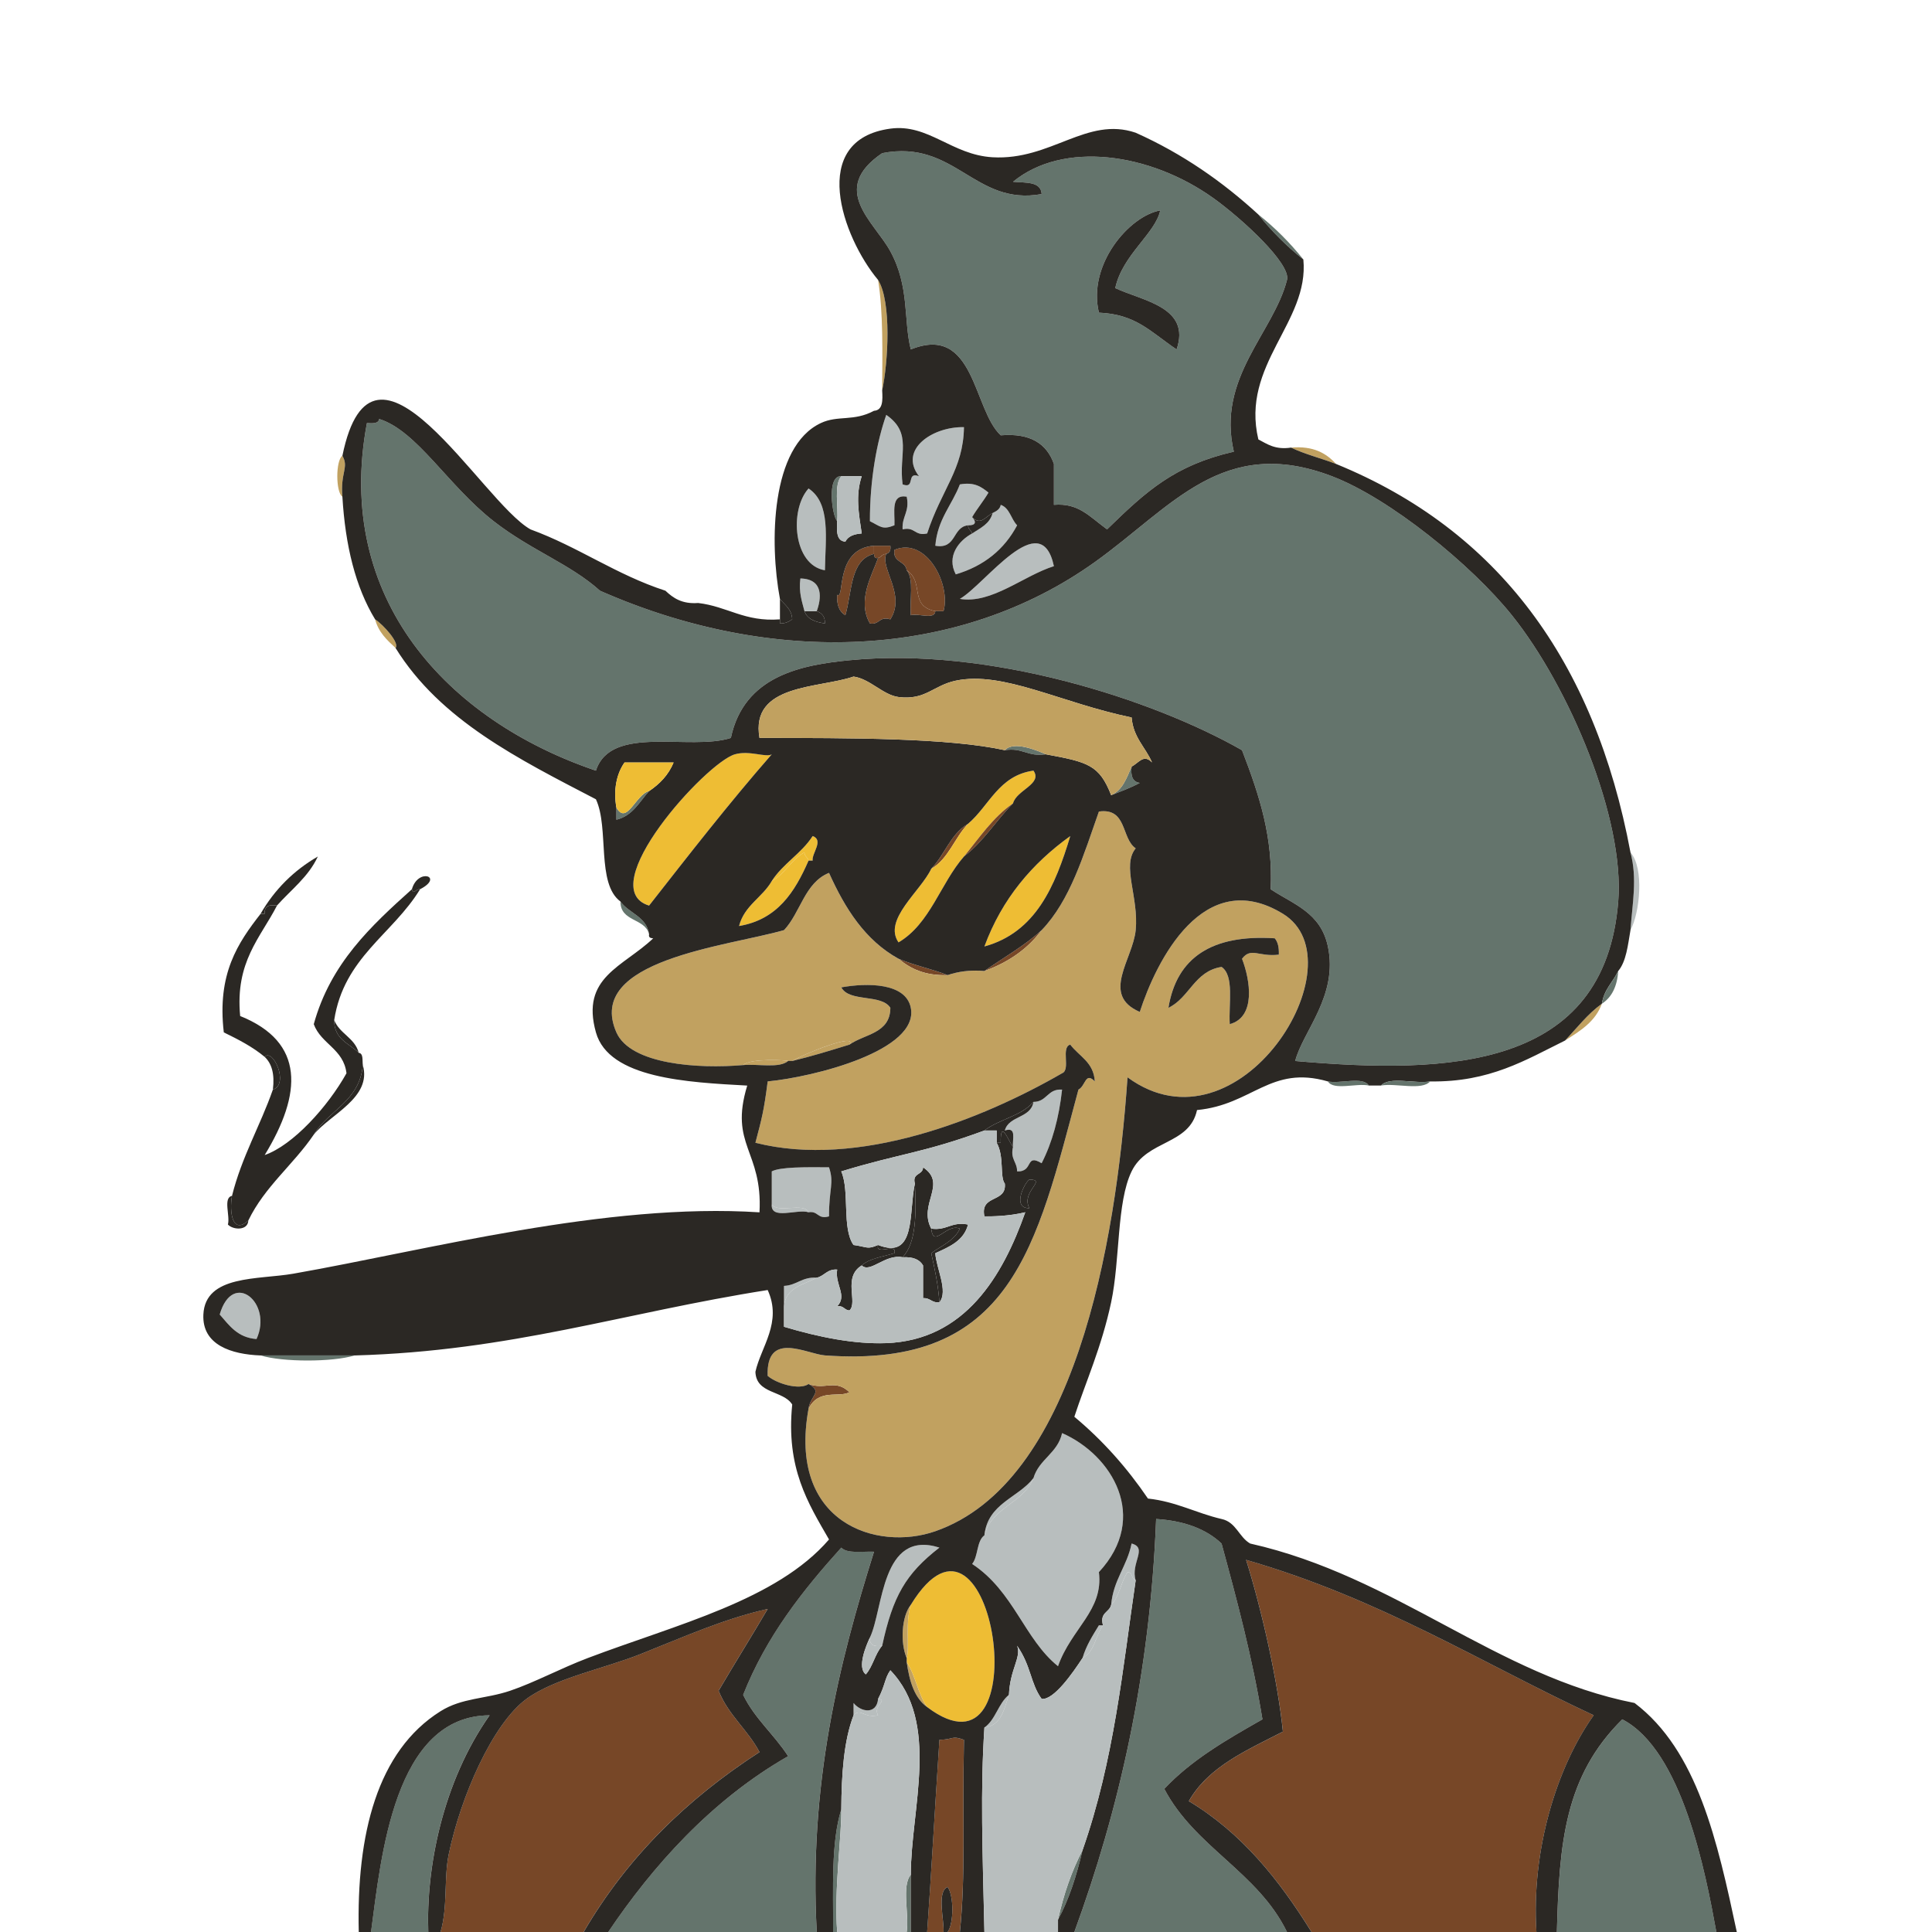 <?xml version="1.0" encoding="utf-8"?>
<!-- Generator: Adobe Illustrator 15.1.0, SVG Export Plug-In . SVG Version: 6.00 Build 0)  -->
<!DOCTYPE svg PUBLIC "-//W3C//DTD SVG 1.1//EN" "http://www.w3.org/Graphics/SVG/1.1/DTD/svg11.dtd">
<svg version="1.1" id="Ebene_1" xmlns="http://www.w3.org/2000/svg" xmlns:xlink="http://www.w3.org/1999/xlink" x="0px" y="0px"
	 width="113.39px" height="113.39px" viewBox="0 0 113.39 113.39" enable-background="new 0 0 113.39 113.39" xml:space="preserve">
<path fill-rule="evenodd" clip-rule="evenodd" fill="#64746C" d="M61.135,11.389c-0.042-0.758-0.949-0.65-1.68-0.72
	c2.938-2.415,8.023-1.713,11.76,0.96c1.654,1.184,4.562,3.849,4.32,4.8c-0.79,3.103-4.143,5.749-3.12,10.08
	c-3.479,0.795-5.15,2.327-7.44,4.56c-1.071-0.781-1.679-1.557-3.12-1.44c0-0.8,0-1.6,0-2.4c-0.419-1.181-1.373-1.827-3.12-1.68
	c-1.629-1.499-1.508-6.566-5.28-5.04c-0.437-1.743-0.063-3.673-1.2-5.76c-0.948-1.741-3.613-3.628-0.48-5.76
	C56.069,8.154,57.182,12.108,61.135,11.389z M64.495,18.35c2.161,0.095,2.968,1.074,4.56,2.16c0.857-2.482-1.98-2.847-3.6-3.6
	c0.418-1.954,2.36-3.214,2.64-4.56C66.279,12.674,63.819,15.524,64.495,18.35z"/>
<path fill-rule="evenodd" clip-rule="evenodd" fill="#64746C" d="M76.015,62.27c0.448-1.739,2.534-3.825,1.92-6.72
	c-0.425-2.003-2.034-2.475-3.359-3.36c0.142-3.007-0.62-5.41-1.681-8.16c-5.23-2.986-14.837-6.087-23.04-5.28
	c-2.8,0.276-6.188,0.901-6.96,4.56c-2.41,0.776-7.042-0.812-7.92,1.92c-8.703-2.95-15.383-10.094-13.44-20.4
	c0.34,0.021,0.68,0.04,0.72-0.24c2.23,0.7,4.025,3.901,6.72,6c2.209,1.72,4.48,2.5,6.24,4.08c10.148,4.472,21.031,4.043,29.04-1.68
	c4.52-3.229,7.504-7.486,13.92-5.04c3.382,1.29,8.18,5.19,10.56,8.16c3.382,4.22,6.629,11.952,6.24,16.8
	C94.185,62.774,84.989,63.059,76.015,62.27z"/>
<path fill-rule="evenodd" clip-rule="evenodd" fill="#774727" d="M51.295,32.029c0.32,0,0.64,0,0.96,0
	c0.039,0.279-0.053,0.427-0.24,0.48c-0.241,0-0.286,0.194-0.48,0.24c-0.204,0.044-0.227-0.094-0.24-0.24
	C51.295,32.35,51.295,32.189,51.295,32.029z"/>
<path fill-rule="evenodd" clip-rule="evenodd" fill="#64746C" d="M77.935,63.47c0.729,0.15,2.067-0.308,2.4,0.24
	C79.605,63.559,78.268,64.017,77.935,63.47z"/>
<path fill-rule="evenodd" clip-rule="evenodd" fill="#2B2824" d="M60.415,69.229c1.073,0.008-0.526,0.706,0,1.68
	C59.365,70.926,60.137,69.4,60.415,69.229z"/>
<path fill-rule="evenodd" clip-rule="evenodd" fill="#B8BEBE" d="M45.295,70.67c0.303,0.576,1.892-0.133,2.16,0.479
	C46.791,70.934,45.202,71.643,45.295,70.67z"/>
<path fill-rule="evenodd" clip-rule="evenodd" fill="#64746C" d="M63.055,113.39c2.608-7.132,4.44-15.051,4.8-24.24
	c1.655,0.105,2.936,0.585,3.84,1.44c0.908,3.332,1.805,6.675,2.4,10.319c-2.092,1.188-4.176,2.385-5.76,4.08
	c1.787,3.413,5.502,4.898,7.2,8.4C71.375,113.39,67.215,113.39,63.055,113.39z"/>
<path fill-rule="evenodd" clip-rule="evenodd" fill="#64746C" d="M35.695,113.39c2.6-3.855,6.037-7.732,10.56-10.32
	c-0.813-1.267-1.961-2.199-2.64-3.6c1.361-3.438,3.485-6.115,5.76-8.641c0.349,0.371,1.229,0.212,1.92,0.24
	c-2.062,6.563-3.832,13.66-3.36,22.32C43.854,113.39,39.775,113.39,35.695,113.39z"/>
<path fill-rule="evenodd" clip-rule="evenodd" fill="#774727" d="M90.175,113.39c-4.4,0-8.8,0-13.2,0
	c-1.898-3.062-4.101-5.819-7.2-7.68c1.16-2.041,3.412-2.988,5.521-4.08c-0.292-2.902-1.213-7.055-2.16-10.08
	c7.923,2.294,13.761,6.027,20.4,9.12C91.352,103.739,89.869,108.612,90.175,113.39z"/>
<path fill-rule="evenodd" clip-rule="evenodd" fill="#774727" d="M34.255,113.39c-2.8,0-5.6,0-8.4,0
	c0.432-1.485,0.189-3.155,0.48-4.561c0.699-3.375,2.571-7.66,4.56-9.119c1.653-1.213,4.512-1.764,6.72-2.641
	c2.425-0.963,4.857-2.062,7.44-2.64c-0.947,1.613-1.933,3.187-2.88,4.8c0.572,1.429,1.711,2.289,2.4,3.6
	C40.345,105.561,36.813,108.988,34.255,113.39z"/>
<path fill-rule="evenodd" clip-rule="evenodd" fill="#64746C" d="M21.774,113.39c0.594-4.406,1.342-12.69,6.96-12.72
	c-2.776,3.946-3.732,8.97-3.6,12.72C24.015,113.39,22.895,113.39,21.774,113.39z"/>
<path fill-rule="evenodd" clip-rule="evenodd" fill="#64746C" d="M91.375,113.39c0.137-5.232,0.463-9.146,3.84-12.48
	c3.526,1.832,4.89,9.022,5.52,12.48C97.615,113.39,94.495,113.39,91.375,113.39z"/>
<path fill-rule="evenodd" clip-rule="evenodd" fill="#774727" d="M56.334,113.39c-0.24,0-0.48,0-0.72,0
	c0.372-0.491,0.372-2.148,0-2.64c-0.656,0.265-0.187,1.977-0.24,2.64c-0.32,0-0.64,0-0.96,0c0.25-3.544,0.428-6.845,0.72-11.28
	c0.896-0.021,0.684-0.269,1.44,0C56.475,106.821,56.681,110.047,56.334,113.39z"/>
<path fill-rule="evenodd" clip-rule="evenodd" fill="#64746C" d="M53.455,110.029c0,1.12,0,2.24,0,3.36c-0.08,0-0.16,0-0.24,0
	C53.37,112.345,52.902,110.677,53.455,110.029z"/>
<path fill-rule="evenodd" clip-rule="evenodd" fill="#2B2824" d="M55.615,113.39c-0.08,0-0.16,0-0.24,0
	c0.054-0.663-0.416-2.375,0.24-2.64C55.986,111.241,55.986,112.898,55.615,113.39z"/>
<path fill-rule="evenodd" clip-rule="evenodd" fill="#C1A160" d="M91.854,61.069c0.7-0.739,1.322-1.558,2.16-2.16
	C93.633,59.968,92.734,60.509,91.854,61.069z"/>
<path fill-rule="evenodd" clip-rule="evenodd" fill="#C1A160" d="M75.774,26.27c1.313-0.114,2.066,0.334,2.641,0.96
	C77.55,26.894,76.582,26.662,75.774,26.27z"/>
<path fill-rule="evenodd" clip-rule="evenodd" fill="#64746C" d="M73.854,12.589c0.98,0.78,1.86,1.66,2.641,2.64
	C75.515,14.45,74.635,13.57,73.854,12.589z"/>
<path fill-rule="evenodd" clip-rule="evenodd" fill="#C1A160" d="M23.215,38.029c-0.5-0.46-1-0.92-1.2-1.68
	C22.508,36.668,23.475,37.753,23.215,38.029z"/>
<path fill-rule="evenodd" clip-rule="evenodd" fill="#64746C" d="M63.535,108.59c-0.349,1.491-0.793,2.888-1.44,4.08
	C62.429,111.163,62.902,109.798,63.535,108.59z"/>
<path fill-rule="evenodd" clip-rule="evenodd" fill="#B8BEBE" d="M65.215,94.189c0.127-1.473,0.936-2.264,1.2-3.6
	c0.972,0.259-0.073,1.143,0.239,2.16c-0.26-0.06-0.162-0.478-0.479-0.48C65.786,92.841,65.7,93.716,65.215,94.189z"/>
<path fill-rule="evenodd" clip-rule="evenodd" fill="#B8BEBE" d="M63.535,97.31c0.217-0.742,0.598-1.322,0.96-1.92
	c0.079,0,0.159,0,0.239,0C64.296,95.991,64.235,96.97,63.535,97.31z"/>
<path fill-rule="evenodd" clip-rule="evenodd" fill="#B8BEBE" d="M57.775,101.39c0.66-0.46,0.815-1.426,1.44-1.92
	C58.93,100.305,58.775,101.271,57.775,101.39z"/>
<path fill-rule="evenodd" clip-rule="evenodd" fill="#B8BEBE" d="M50.095,100.67c0-0.24,0-0.48,0-0.721
	c0.425,0.532,1.347,0.7,1.44-0.239c0.619,0.058-0.33,0.412,0,0.96C50.705,100.864,50.521,100.222,50.095,100.67z"/>
<path fill-rule="evenodd" clip-rule="evenodd" fill="#64746C" d="M49.375,106.189c0.031,1.554-0.435,4.684-0.24,7.2
	c-0.08,0-0.16,0-0.24,0C48.906,110.841,48.766,108.141,49.375,106.189z"/>
<path fill-rule="evenodd" clip-rule="evenodd" fill="#64746C" d="M38.095,54.83c-0.239-0.961-1.688-0.712-1.68-1.92
	C36.913,53.611,37.943,53.781,38.095,54.83z"/>
<path fill-rule="evenodd" clip-rule="evenodd" fill="#2B2824" d="M45.775,36.35c0-0.4,0-0.8,0-1.2c0.28,0.36,0.693,0.587,0.72,1.2
	c-0.193,0.127-0.39,0.25-0.72,0.24C45.775,36.509,45.775,36.429,45.775,36.35z"/>
<path fill-rule="evenodd" clip-rule="evenodd" fill="#B8BEBE" d="M56.575,25.069c-0.032,2.474-1.319,3.651-2.16,6.24
	c-0.734,0.174-0.706-0.414-1.44-0.24c-0.053-0.773,0.425-1.016,0.24-1.92c-0.957-0.157-0.688,0.913-0.72,1.68
	c-0.716,0.287-0.816,0.066-1.44-0.24c-0.004-2.467,0.415-4.69,0.96-6.24c1.564,1.091,0.717,2.296,0.96,4.08
	c0.777,0.297,0.184-0.776,0.96-0.48C52.732,26.392,54.715,25.033,56.575,25.069z"/>
<path fill-rule="evenodd" clip-rule="evenodd" fill="#B8BEBE" d="M56.815,30.83c-0.938,0.103-0.659,1.421-1.92,1.2
	c0.125-1.554,0.977-2.383,1.44-3.6c0.876-0.156,1.278,0.162,1.68,0.48c-0.296,0.504-0.664,0.936-0.96,1.44
	C57.323,30.645,57.264,30.842,56.815,30.83z"/>
<path fill-rule="evenodd" clip-rule="evenodd" fill="#B8BEBE" d="M58.255,30.109c0.214-0.106,0.429-0.211,0.479-0.48
	c0.531,0.189,0.601,0.839,0.96,1.2c-0.748,1.411-1.936,2.384-3.6,2.88c-0.56-1.063,0.179-1.982,0.96-2.4
	C57.534,30.988,58.095,30.75,58.255,30.109z"/>
<path fill-rule="evenodd" clip-rule="evenodd" fill="#2B2824" d="M57.055,30.35c0.5,0.521,0.776-0.029,1.2-0.24
	c-0.16,0.641-0.721,0.879-1.2,1.2c-0.045-0.194-0.241-0.239-0.24-0.48C57.264,30.842,57.323,30.645,57.055,30.35z"/>
<path fill-rule="evenodd" clip-rule="evenodd" fill="#B8BEBE" d="M47.455,28.669c1.314,0.874,0.99,2.922,0.96,4.8
	C46.556,33.167,46.316,29.927,47.455,28.669z"/>
<path fill-rule="evenodd" clip-rule="evenodd" fill="#B8BEBE" d="M61.854,33.229c-1.787,0.559-3.653,2.23-5.52,1.92
	C57.816,34.305,61.094,29.636,61.854,33.229z"/>
<path fill-rule="evenodd" clip-rule="evenodd" fill="#774727" d="M51.295,32.029c0,0.16,0,0.32,0,0.48
	c-1.412,0.348-1.28,2.24-1.68,3.6c-0.356-0.204-0.516-0.604-0.48-1.2C49.601,35.242,48.951,32.205,51.295,32.029z"/>
<path fill-rule="evenodd" clip-rule="evenodd" fill="#774727" d="M52.015,32.509c-0.371,0.846,1.171,2.394,0.24,3.84
	c-0.679-0.199-0.622,0.338-1.2,0.24c-0.773-1.344,0.131-2.843,0.48-3.84C51.729,32.704,51.774,32.509,52.015,32.509z"/>
<path fill-rule="evenodd" clip-rule="evenodd" fill="#774727" d="M53.215,33.469c1.068,0.698,0.103,2.086,1.68,2.4
	c-0.03,0.53-1.018,0.102-1.44,0.24C53.376,35.228,53.66,33.985,53.215,33.469z"/>
<path fill-rule="evenodd" clip-rule="evenodd" fill="#774727" d="M53.215,33.469c-0.074-0.566-0.833-0.446-0.72-1.2
	c1.89-0.781,3.324,2.047,2.88,3.6c-0.16,0-0.32,0-0.48,0C53.317,35.555,54.283,34.167,53.215,33.469z"/>
<path fill-rule="evenodd" clip-rule="evenodd" fill="#2B2824" d="M47.215,35.87c0.24,0,0.48,0,0.72,0
	c0.295,0.104,0.493,0.307,0.48,0.72C47.855,36.509,47.381,36.343,47.215,35.87z"/>
<path fill-rule="evenodd" clip-rule="evenodd" fill="#B8BEBE" d="M47.215,35.87c-0.146-0.575-0.345-1.095-0.24-1.92
	c1.398,0.033,1.219,1.215,0.96,1.92C47.695,35.87,47.455,35.87,47.215,35.87z"/>
<path fill-rule="evenodd" clip-rule="evenodd" fill="#64746C" d="M65.215,46.669c0.669-0.292,0.909-1.011,1.2-1.68
	c-0.067,0.547,0.058,0.902,0.479,0.96C66.377,46.231,65.793,46.447,65.215,46.669z"/>
<path fill-rule="evenodd" clip-rule="evenodd" fill="#64746C" d="M58.975,44.029c0.504-0.565,1.896,0.01,2.4,0.24
	C60.326,44.438,60.022,43.861,58.975,44.029z"/>
<path fill-rule="evenodd" clip-rule="evenodd" fill="#EEBD34" d="M38.095,53.149c-3.346-1.022,3.344-8.399,5.04-8.88
	c0.861-0.245,1.841,0.212,2.16,0C42.794,47.129,40.45,50.145,38.095,53.149z"/>
<path fill-rule="evenodd" clip-rule="evenodd" fill="#64746C" d="M36.175,47.39c0.602,1.082,1.134-0.768,1.92-0.96
	c-0.569,0.631-0.953,1.447-1.92,1.68C36.175,47.87,36.175,47.629,36.175,47.39z"/>
<path fill-rule="evenodd" clip-rule="evenodd" fill="#774727" d="M54.655,50.989c0.788-0.812,1.143-2.057,2.16-2.64
	C56.027,49.162,55.671,50.406,54.655,50.989z"/>
<path fill-rule="evenodd" clip-rule="evenodd" fill="#EEBD34" d="M56.575,50.27c-1.38,1.58-1.978,3.942-3.84,5.04
	c-0.924-1.334,1.301-3,1.92-4.32c1.017-0.583,1.373-1.827,2.16-2.64c1.253-1.066,1.803-2.836,3.839-3.12
	c0.552,0.786-0.994,1.134-1.199,1.92C58.27,47.964,57.477,49.172,56.575,50.27z"/>
<path fill-rule="evenodd" clip-rule="evenodd" fill="#774727" d="M56.575,50.27c0.902-1.098,1.695-2.305,2.88-3.12
	C58.463,48.157,57.708,49.403,56.575,50.27z"/>
<path fill-rule="evenodd" clip-rule="evenodd" fill="#774727" d="M57.775,56.989c1.124-0.796,2.36-1.479,3.36-2.4
	C60.318,55.693,59.186,56.48,57.775,56.989z"/>
<path fill-rule="evenodd" clip-rule="evenodd" fill="#774727" d="M55.615,57.229c-1.325,0.044-2.186-0.374-2.88-0.96
	C53.634,56.65,54.695,56.869,55.615,57.229z"/>
<path fill-rule="evenodd" clip-rule="evenodd" fill="#C1A160" d="M46.495,62.27c0.702-0.431,3.842-1.679,3.36-0.96
	C48.754,61.649,47.654,61.989,46.495,62.27z"/>
<path fill-rule="evenodd" clip-rule="evenodd" fill="#774727" d="M47.455,81.229c1.008,0.365,1.555-0.317,2.4,0.48
	c-0.637,0.348-1.773-0.241-2.4,0.96C47.553,81.918,48.321,81.688,47.455,81.229z"/>
<path fill-rule="evenodd" clip-rule="evenodd" fill="#C1A160" d="M61.135,54.589c1.686-1.754,2.461-4.419,3.36-6.96
	c1.669-0.229,1.301,1.579,2.159,2.16c-0.838,1.015,0.19,2.852,0,4.8c-0.168,1.72-2.069,3.808,0.24,4.8
	c0.965-2.979,3.74-8.608,8.4-5.76c4.617,2.822-2.571,14.401-9.12,9.6c-0.686,9.946-3.141,23.802-11.28,26.64
	c-3.427,1.195-8.672-0.463-7.44-7.199c0.627-1.201,1.763-0.612,2.4-0.96c-0.845-0.798-1.392-0.115-2.4-0.48
	c-0.562,0.387-1.908-0.046-2.4-0.479c-0.095-2.681,2.296-1.278,3.36-1.2c10.997,0.802,12.411-6.414,14.88-15.601
	c0.423-0.212,0.396-1.064,0.96-0.479c-0.063-1.137-0.927-1.474-1.44-2.16c-0.569,0.15,0.037,1.478-0.479,1.68
	c-4.683,2.705-11.969,5.61-18,4.08c0.375-1.421,0.497-1.849,0.72-3.6c2.708-0.256,8.895-1.81,8.4-4.32
	c-0.292-1.48-2.577-1.471-4.08-1.2c0.472,0.888,2.352,0.369,2.88,1.2c-0.008,1.512-1.509,1.531-2.4,2.16
	c0.482-0.719-2.658,0.529-3.36,0.96c-0.08,0-0.16,0-0.24,0c-0.068-0.052-2.239-0.171-2.64,0.24c-2.63,0.23-6.611-0.03-7.44-1.92
	c-1.867-4.256,6.505-5.041,9.84-6c0.97-1.03,1.212-2.788,2.64-3.36c0.943,2.097,2.121,3.958,4.08,5.04
	c0.694,0.586,1.555,1.004,2.88,0.96c0.598-0.202,1.286-0.314,2.16-0.24C59.186,56.48,60.318,55.693,61.135,54.589z M74.814,55.069
	c-3.678-0.237-5.759,1.121-6.239,4.08c1.243-0.596,1.525-2.154,3.119-2.4c0.758,0.523,0.406,2.154,0.48,3.36
	c1.545-0.42,1.206-2.578,0.72-3.84c0.532-0.698,0.976-0.095,2.16-0.24C75.072,55.611,75.001,55.283,74.814,55.069z"/>
<path fill-rule="evenodd" clip-rule="evenodd" fill="#C1A160" d="M43.615,62.51c0.401-0.411,2.572-0.292,2.64-0.24
	C45.739,62.714,44.497,62.432,43.615,62.51z"/>
<path fill-rule="evenodd" clip-rule="evenodd" fill="#EEBD34" d="M62.814,49.069c-0.891,2.949-2.028,5.651-5.04,6.48
	C58.81,52.744,60.581,50.675,62.814,49.069z"/>
<path fill-rule="evenodd" clip-rule="evenodd" fill="#EEBD34" d="M45.295,51.709c0.657-1.023,1.743-1.617,2.4-2.64
	c0.676,0.243-0.066,1.02,0,1.44c-0.08,0-0.16,0-0.24,0c-0.045-0.194-0.241-0.239-0.24-0.48
	C46.428,50.443,46.081,51.296,45.295,51.709z"/>
<path fill-rule="evenodd" clip-rule="evenodd" fill="#EEBD34" d="M47.455,50.509c-0.805,1.835-1.822,3.458-4.08,3.84
	c0.313-1.208,1.367-1.673,1.92-2.64c0.786-0.414,1.133-1.266,1.92-1.68C47.214,50.27,47.409,50.315,47.455,50.509z"/>
<path fill-rule="evenodd" clip-rule="evenodd" fill="#2B2824" d="M15.294,53.629c0.821-1.419,1.941-2.539,3.36-3.36
	c-0.556,1.204-1.573,1.947-2.4,2.88c-0.481-0.082-0.75,0.049-0.72,0.48C15.455,53.629,15.375,53.629,15.294,53.629z"/>
<path fill-rule="evenodd" clip-rule="evenodd" fill="#2B2824" d="M13.615,70.189c-0.167,0.971,0.035,2.294,0.96,1.44
	c-0.024,0.61-0.895,0.566-1.2,0.239C13.518,71.372,13.078,70.293,13.615,70.189z"/>
<path fill-rule="evenodd" clip-rule="evenodd" fill="#2B2824" d="M18.415,66.59c0.875-1.445,2.693-1.947,2.88-4.08
	C21.841,64.419,19.383,65.396,18.415,66.59z"/>
<path fill-rule="evenodd" clip-rule="evenodd" fill="#2B2824" d="M24.175,52.189c0.106,0.349,0.21-0.024,0.48,0
	c-1.602,2.638-4.475,4.005-5.04,7.68c-0.014,1.134,0.876,1.364,1.44,1.92c0.281,0.039,0.202,0.438,0.24,0.721
	c-0.187,2.133-2.004,2.635-2.88,4.08c-1.196,1.764-2.875,3.045-3.84,5.04c-0.925,0.854-1.127-0.47-0.96-1.44
	c0.575-2.306,1.654-4.106,2.4-6.24c0.979-0.31-0.005-2.46-0.48-1.92c-0.697-0.583-1.54-1.02-2.4-1.439
	c-0.404-3.445,0.829-5.252,2.16-6.96c0.08,0,0.16,0,0.24,0c-0.031-0.431,0.238-0.562,0.72-0.48c-0.979,1.901-2.462,3.298-2.16,6.48
	c3.811,1.532,3.639,4.552,1.44,8.159c1.663-0.578,3.712-2.846,4.8-4.8c-0.169-1.431-1.489-1.71-1.92-2.88
	C19.401,56.536,21.773,54.348,24.175,52.189z"/>
<path fill-rule="evenodd" clip-rule="evenodd" fill="#2B2824" d="M24.175,52.189c0.361-1.274,1.902-0.732,0.48,0
	C24.385,52.165,24.281,52.539,24.175,52.189z"/>
<path fill-rule="evenodd" clip-rule="evenodd" fill="#2B2824" d="M19.615,59.869c0.314,0.806,1.204,1.036,1.44,1.92
	C20.491,61.233,19.601,61.003,19.615,59.869z"/>
<path fill-rule="evenodd" clip-rule="evenodd" fill="#B8BEBE" d="M60.654,64.67c0.801,0,0.819-0.781,1.681-0.721
	c-0.183,1.657-0.577,3.104-1.2,4.32c-0.989-0.593-0.451,0.521-1.44,0.479c0.006-0.564-0.413-0.706-0.239-1.439
	c-0.055-0.426,0.241-1.202-0.48-0.96C59.21,65.465,60.505,65.64,60.654,64.67z"/>
<path fill-rule="evenodd" clip-rule="evenodd" fill="#2B2824" d="M57.775,66.35c0.858-0.661,2.185-0.854,2.879-1.68
	c-0.149,0.97-1.444,0.795-1.68,1.68c0.722-0.242,0.426,0.534,0.48,0.96c-0.252-0.302-0.75-1.707-0.721-0.24c-0.08,0-0.16,0-0.239,0
	c0-0.24,0-0.479,0-0.72C58.255,66.35,58.015,66.35,57.775,66.35z"/>
<path fill-rule="evenodd" clip-rule="evenodd" fill="#2B2824" d="M51.535,73.069c2.265,0.897,1.784-1.936,2.16-3.6
	c0.08,1.76,0.092,3.452-0.72,4.319c-1.021-0.208-1.904,0.96-2.4,0.48c0.459-0.421,1.251-0.509,1.92-0.72
	C52.667,72.897,51.363,73.722,51.535,73.069z"/>
<path fill-rule="evenodd" clip-rule="evenodd" fill="#B8BEBE" d="M46.015,76.67c0-0.4,0-0.801,0-1.2
	c0.763-0.037,1.056-0.544,1.92-0.48C47.155,75.41,46.103,75.558,46.015,76.67z"/>
<path fill-rule="evenodd" clip-rule="evenodd" fill="#2B2824" d="M54.655,72.109c0.928,0.129,1.171-0.429,2.16-0.24
	c-0.246,0.955-1.095,1.306-1.92,1.681c0.042,0.849,0.781,2.244,0.24,2.88c-0.075-1.045-0.277-1.963-0.48-2.88
	c0.597-0.443,1.354-0.726,1.68-1.44C55.55,71.773,54.783,73.304,54.655,72.109z"/>
<path fill-rule="evenodd" clip-rule="evenodd" fill="#B8BEBE" d="M45.295,70.67c0-0.641,0-1.28,0-1.921
	c0.511-0.265,1.95-0.248,3.36-0.239c0.313,0.933-0.004,1.241,0,2.88c-0.678,0.198-0.622-0.339-1.2-0.24
	C47.187,70.537,45.598,71.246,45.295,70.67z"/>
<path fill-rule="evenodd" clip-rule="evenodd" fill="#B8BEBE" d="M15.055,78.59c-1.117-0.084-1.598-0.803-2.16-1.44
	C13.664,74.494,16.03,76.476,15.055,78.59z"/>
<path fill-rule="evenodd" clip-rule="evenodd" fill="#B8BEBE" d="M60.654,86.75c0.329-1.112,1.422-1.459,1.681-2.641
	c2.928,1.284,5.151,4.938,2.16,8.16c0.279,2.255-1.612,3.285-2.4,5.521c-1.976-1.586-2.595-4.394-5.04-6.001
	c0.362-0.438,0.255-1.345,0.72-1.68C58.194,88.449,60.067,88.242,60.654,86.75z"/>
<path fill-rule="evenodd" clip-rule="evenodd" fill="#B8BEBE" d="M57.775,90.109c0.199-1.88,1.971-2.188,2.879-3.359
	C60.067,88.242,58.194,88.449,57.775,90.109z"/>
<path fill-rule="evenodd" clip-rule="evenodd" fill="#B8BEBE" d="M51.055,96.109c0.796-1.659,0.653-6.365,4.08-5.28
	c-1.977,1.537-2.73,2.846-3.36,5.761C51.293,96.671,51.024,96.54,51.055,96.109z"/>
<path fill-rule="evenodd" clip-rule="evenodd" fill="#C1A160" d="M53.455,94.189c-0.331,1.022-0.059,2.553-0.24,3.12
	C52.822,96.414,52.919,94.853,53.455,94.189z"/>
<path fill-rule="evenodd" clip-rule="evenodd" fill="#C1A160" d="M53.215,97.55c0.515,0.765,0.665,1.896,1.2,2.64
	C53.667,99.657,53.374,98.671,53.215,97.55z"/>
<path fill-rule="evenodd" clip-rule="evenodd" fill="#EEBD34" d="M53.455,94.189c4.87-7.949,7.624,11.032,0.96,6
	c-0.535-0.744-0.685-1.875-1.2-2.64c0-0.08,0-0.16,0-0.24C53.396,96.742,53.124,95.212,53.455,94.189z"/>
<path fill-rule="evenodd" clip-rule="evenodd" fill="#C1A160" d="M51.535,16.429c0.799,1.284,0.592,4.845,0.24,6.48
	C51.784,20.66,51.845,18.359,51.535,16.429z"/>
<path fill-rule="evenodd" clip-rule="evenodd" fill="#C1A160" d="M20.095,26.75c0.397,0.685-0.128,0.98,0,2.4
	C19.697,28.891,19.697,27.008,20.095,26.75z"/>
<path fill-rule="evenodd" clip-rule="evenodd" fill="#64746C" d="M49.135,30.589c-0.301-0.317-0.63-2.698,0.24-2.64
	C48.93,28.465,49.213,29.708,49.135,30.589z"/>
<path fill-rule="evenodd" clip-rule="evenodd" fill="#B8BEBE" d="M95.694,54.589c0.116-1.626,0.408-3.021,0-4.56
	C96.514,50.95,96.239,53.593,95.694,54.589z"/>
<path fill-rule="evenodd" clip-rule="evenodd" fill="#2B2824" d="M36.415,52.91c-1.428-1.052-0.651-4.309-1.44-6
	c-4.524-2.356-9.129-4.631-11.76-8.88c0.26-0.276-0.707-1.361-1.2-1.68c-1.15-1.89-1.75-4.33-1.92-7.2
	c-0.128-1.419,0.397-1.715,0-2.4c1.804-8.825,8.153,2.697,11.04,4.32c2.813,1.027,5.021,2.659,7.92,3.6
	c0.453,0.427,0.969,0.791,1.92,0.72c1.72,0.2,2.72,1.12,4.8,0.96c0,0.08,0,0.16,0,0.24c0.33,0.01,0.527-0.113,0.72-0.24
	c-0.027-0.613-0.44-0.84-0.72-1.2c-0.618-3.298-0.544-8.936,2.4-10.32c1.006-0.474,1.926-0.077,3.12-0.72
	c0.524-0.035,0.515-0.604,0.48-1.2c0.352-1.635,0.559-5.196-0.24-6.48c-2.101-2.516-4.125-8.22,0.72-8.88
	c2.229-0.304,3.601,1.542,6,1.68c3.424,0.197,5.531-2.419,8.399-1.44c2.763,1.237,5.115,2.885,7.2,4.8
	c0.78,0.98,1.66,1.86,2.641,2.64c0.354,3.689-3.687,6.165-2.641,10.56c0.526,0.273,0.98,0.619,1.92,0.48
	c0.808,0.392,1.775,0.625,2.641,0.96c9.484,3.875,15.175,11.545,17.279,22.8c0.408,1.539,0.116,2.934,0,4.56
	c-0.154,0.885-0.246,1.834-0.72,2.4c-0.31,0.65-0.833,1.087-0.96,1.92c-0.838,0.603-1.46,1.421-2.16,2.16
	c-2.306,1.135-4.425,2.455-7.92,2.4c-0.887,0.153-2.391-0.311-2.88,0.24c-0.24,0-0.479,0-0.72,0c-0.333-0.548-1.671-0.09-2.4-0.24
	c-3.376-0.973-4.414,1.368-7.68,1.68c-0.443,2.065-2.934,1.729-3.84,3.6c-0.883,1.823-0.668,5.178-1.2,7.681
	c-0.562,2.64-1.496,4.684-2.16,6.72c1.659,1.381,3.09,2.99,4.32,4.8c1.661,0.179,2.826,0.854,4.319,1.2
	c0.86,0.181,1.018,1.063,1.681,1.44c8.572,1.929,14.444,7.766,22.56,9.359c3.689,2.791,4.861,8.099,6,13.44c-0.399,0-0.8,0-1.2,0
	c-0.63-3.458-1.993-10.648-5.52-12.48c-3.377,3.335-3.703,7.248-3.84,12.48c-0.4,0-0.8,0-1.2,0c-0.306-4.777,1.177-9.65,3.36-12.72
	c-6.64-3.093-12.478-6.826-20.4-9.12c0.947,3.025,1.868,7.178,2.16,10.08c-2.108,1.092-4.36,2.039-5.521,4.08
	c3.1,1.86,5.302,4.618,7.2,7.68c-0.479,0-0.96,0-1.439,0c-1.698-3.502-5.413-4.987-7.2-8.4c1.584-1.695,3.668-2.892,5.76-4.08
	c-0.596-3.645-1.492-6.987-2.4-10.319c-0.904-0.855-2.185-1.335-3.84-1.44c-0.359,9.189-2.191,17.108-4.8,24.24
	c-0.32,0-0.64,0-0.96,0c0-0.24,0-0.48,0-0.72c0.647-1.192,1.092-2.589,1.44-4.08c1.867-5.323,2.361-10.711,3.119-15.84
	c-0.313-1.018,0.732-1.901-0.239-2.16c-0.265,1.336-1.073,2.127-1.2,3.6c-0.103,0.458-0.686,0.435-0.48,1.2c-0.08,0-0.16,0-0.239,0
	c-0.362,0.598-0.743,1.178-0.96,1.92c-0.573,0.872-1.68,2.475-2.4,2.4c-0.666-0.922-0.61-1.929-1.44-3.12
	c0.265,0.68-0.419,1.363-0.479,2.88c-0.625,0.494-0.78,1.46-1.44,1.92c-0.242,3.668-0.112,7.188,0,12c-0.48,0-0.96,0-1.44,0
	c0.346-3.343,0.14-6.568,0.24-11.28c-0.756-0.269-0.543-0.021-1.44,0c-0.292,4.436-0.471,7.736-0.72,11.28c-0.32,0-0.64,0-0.96,0
	c0-1.12,0-2.24,0-3.36c0-3.865,1.747-8.928-1.2-12c-0.334,0.459-0.301,0.894-0.72,1.681c-0.093,0.939-1.015,0.771-1.44,0.239
	c0,0.24,0,0.48,0,0.721c-0.576,1.504-0.705,3.454-0.72,5.52c-0.609,1.951-0.469,4.651-0.48,7.2c-0.32,0-0.64,0-0.96,0
	c-0.471-8.66,1.298-15.757,3.36-22.32c-0.691-0.028-1.571,0.131-1.92-0.24c-2.274,2.525-4.398,5.202-5.76,8.641
	c0.679,1.4,1.827,2.333,2.64,3.6c-4.523,2.588-7.96,6.465-10.56,10.32c-0.48,0-0.96,0-1.44,0c2.559-4.401,6.09-7.829,10.32-10.561
	c-0.689-1.311-1.828-2.171-2.4-3.6c0.947-1.613,1.933-3.187,2.88-4.8c-2.583,0.578-5.015,1.677-7.44,2.64
	c-2.208,0.877-5.067,1.428-6.72,2.641c-1.989,1.459-3.861,5.744-4.56,9.119c-0.291,1.405-0.048,3.075-0.48,4.561
	c-0.24,0-0.48,0-0.72,0c-0.132-3.75,0.824-8.773,3.6-12.72c-5.618,0.029-6.367,8.313-6.96,12.72c-0.24,0-0.48,0-0.72,0
	c-0.138-5.731,1.077-10.626,4.8-12.96c1.269-0.795,2.625-0.708,4.08-1.2c1.428-0.482,2.97-1.317,4.56-1.92
	c5.237-1.983,11.084-3.391,14.16-6.96c-1.229-2.131-2.536-4.185-2.16-7.92c-0.521-0.839-2.115-0.604-2.16-1.92
	c0.325-1.469,1.586-2.897,0.72-4.8c-8.485,1.335-15.064,3.584-24.24,3.84c-1.84,0-3.68,0-5.52,0c-1.709-0.064-3.442-0.609-3.36-2.4
	c0.107-2.342,3.225-2.039,5.28-2.399c7.893-1.387,18.344-4.186,27.36-3.601c0.192-3.631-1.792-3.929-0.72-7.439
	c-3.499-0.192-8.119-0.413-8.88-3.12c-0.912-3.246,1.594-3.84,3.36-5.521c-0.146-0.014-0.284-0.036-0.24-0.24
	C37.943,53.781,36.913,53.611,36.415,52.91z M51.775,8.989c-3.133,2.132-0.468,4.02,0.48,5.76c1.137,2.086,0.763,4.017,1.2,5.76
	c3.771-1.526,3.651,3.542,5.28,5.04c1.747-0.146,2.701,0.499,3.12,1.68c0,0.8,0,1.6,0,2.4c1.441-0.117,2.049,0.659,3.12,1.44
	c2.29-2.233,3.962-3.765,7.44-4.56c-1.022-4.331,2.33-6.977,3.12-10.08c0.241-0.951-2.666-3.616-4.32-4.8
	c-3.736-2.673-8.822-3.375-11.76-0.96c0.73,0.069,1.638-0.038,1.68,0.72C57.182,12.108,56.069,8.154,51.775,8.989z M53.935,27.949
	c-0.776-0.296-0.183,0.777-0.96,0.48c-0.243-1.784,0.604-2.989-0.96-4.08c-0.545,1.549-0.964,3.773-0.96,6.24
	c0.624,0.306,0.724,0.527,1.44,0.24c0.033-0.768-0.236-1.837,0.72-1.68c0.185,0.904-0.293,1.147-0.24,1.92
	c0.734-0.174,0.706,0.414,1.44,0.24c0.841-2.589,2.128-3.767,2.16-6.24C54.715,25.033,52.732,26.392,53.935,27.949z M94.975,52.91
	c0.389-4.849-2.858-12.58-6.24-16.8c-2.38-2.97-7.178-6.87-10.56-8.16c-6.416-2.446-9.4,1.811-13.92,5.04
	c-8.009,5.724-18.892,6.152-29.04,1.68c-1.76-1.58-4.031-2.36-6.24-4.08c-2.695-2.099-4.49-5.3-6.72-6
	c-0.04,0.28-0.379,0.261-0.72,0.24c-1.943,10.306,4.737,17.45,13.44,20.4c0.878-2.732,5.51-1.144,7.92-1.92
	c0.772-3.659,4.16-4.284,6.96-4.56c8.203-0.808,17.81,2.294,23.04,5.28c1.061,2.75,1.822,5.153,1.681,8.16
	c1.325,0.885,2.935,1.356,3.359,3.36c0.614,2.895-1.472,4.981-1.92,6.72C84.989,63.059,94.185,62.774,94.975,52.91z M49.375,27.949
	c-0.87-0.058-0.541,2.323-0.24,2.64c-0.035,0.595-0.045,1.165,0.48,1.2c0.158-0.322,0.513-0.447,0.96-0.48
	c-0.176-1.178-0.373-2.239,0-3.36C50.175,27.949,49.775,27.949,49.375,27.949z M57.055,30.35c0.296-0.504,0.664-0.936,0.96-1.44
	c-0.402-0.318-0.804-0.636-1.68-0.48c-0.463,1.217-1.314,2.046-1.44,3.6c1.261,0.221,0.983-1.097,1.92-1.2
	c-0.001,0.241,0.194,0.286,0.24,0.48c-0.781,0.417-1.52,1.337-0.96,2.4c1.664-0.496,2.852-1.469,3.6-2.88
	c-0.359-0.361-0.429-1.011-0.96-1.2c-0.051,0.269-0.266,0.374-0.479,0.48C57.831,30.32,57.554,30.87,57.055,30.35z M48.415,33.469
	c0.03-1.877,0.354-3.926-0.96-4.8C46.316,29.927,46.556,33.167,48.415,33.469z M56.334,35.149c1.867,0.311,3.733-1.361,5.52-1.92
	C61.094,29.636,57.816,34.305,56.334,35.149z M51.295,32.029c-2.344,0.176-1.694,3.213-2.16,2.88c-0.036,0.596,0.124,0.996,0.48,1.2
	c0.4-1.36,0.268-3.252,1.68-3.6c0.013,0.146,0.036,0.284,0.24,0.24c-0.349,0.997-1.253,2.496-0.48,3.84
	c0.578,0.098,0.521-0.438,1.2-0.24c0.931-1.447-0.611-2.994-0.24-3.84c0.187-0.053,0.279-0.201,0.24-0.48
	C51.935,32.029,51.615,32.029,51.295,32.029z M54.895,35.87c0.16,0,0.32,0,0.48,0c0.444-1.553-0.99-4.381-2.88-3.6
	c-0.113,0.753,0.646,0.634,0.72,1.2c0.445,0.516,0.162,1.758,0.24,2.64C53.876,35.971,54.865,36.399,54.895,35.87z M47.935,35.87
	c0.259-0.706,0.438-1.887-0.96-1.92c-0.105,0.825,0.095,1.345,0.24,1.92c0.166,0.474,0.64,0.64,1.2,0.72
	C48.428,36.177,48.23,35.974,47.935,35.87z M66.415,44.989c0.424-0.21,0.7-0.761,1.199-0.24c-0.382-0.897-1.104-1.456-1.199-2.64
	c-4.154-0.855-7.543-2.745-10.32-2.16c-1.332,0.281-1.769,1.161-3.36,0.96c-0.904-0.114-1.684-1.074-2.64-1.2
	c-2.046,0.706-6.07,0.415-5.52,3.6c5.342,0.005,11.083-0.008,14.4,0.72c1.048-0.168,1.352,0.408,2.4,0.24
	c2.469,0.456,3.145,0.617,3.84,2.4c0.578-0.222,1.162-0.438,1.68-0.72C66.473,45.892,66.348,45.537,66.415,44.989z M45.295,44.27
	c-0.319,0.212-1.299-0.245-2.16,0c-1.696,0.481-8.386,7.858-5.04,8.88C40.45,50.145,42.794,47.129,45.295,44.27z M38.095,46.43
	c0.622-0.418,1.137-0.943,1.44-1.68c-0.96,0-1.92,0-2.88,0c-0.474,0.666-0.661,1.621-0.48,2.64c0,0.24,0,0.48,0,0.72
	C37.142,47.876,37.526,47.061,38.095,46.43z M59.455,47.149c0.205-0.786,1.751-1.134,1.199-1.92
	c-2.036,0.284-2.586,2.054-3.839,3.12c-1.017,0.583-1.373,1.828-2.16,2.64c-0.619,1.32-2.844,2.986-1.92,4.32
	c1.862-1.098,2.459-3.46,3.84-5.04C57.708,49.403,58.463,48.157,59.455,47.149z M47.455,82.67c-1.232,6.736,4.013,8.395,7.44,7.199
	c8.14-2.838,10.595-16.693,11.28-26.64c6.549,4.801,13.737-6.778,9.12-9.6c-4.66-2.848-7.436,2.782-8.4,5.76
	c-2.31-0.992-0.408-3.08-0.24-4.8c0.19-1.948-0.838-3.785,0-4.8c-0.858-0.581-0.49-2.39-2.159-2.16
	c-0.899,2.541-1.675,5.206-3.36,6.96c-1,0.92-2.236,1.604-3.36,2.4c-0.875-0.074-1.562,0.039-2.16,0.24
	c-0.919-0.361-1.981-0.579-2.88-0.96c-1.959-1.082-3.137-2.943-4.08-5.04c-1.428,0.572-1.67,2.33-2.64,3.36
	c-3.335,0.96-11.707,1.744-9.84,6c0.829,1.89,4.81,2.15,7.44,1.92c0.882-0.078,2.125,0.204,2.64-0.24c0.08,0,0.16,0,0.24,0
	c1.16-0.28,2.26-0.62,3.36-0.96c0.891-0.629,2.392-0.648,2.4-2.16c-0.529-0.831-2.409-0.312-2.88-1.2
	c1.503-0.271,3.789-0.281,4.08,1.2c0.495,2.511-5.692,4.064-8.4,4.32c-0.224,1.751-0.345,2.179-0.72,3.6
	c6.031,1.53,13.318-1.375,18-4.08c0.517-0.202-0.09-1.529,0.479-1.68c0.514,0.687,1.377,1.023,1.44,2.16
	c-0.563-0.585-0.537,0.268-0.96,0.479c-2.47,9.187-3.884,16.402-14.88,15.601c-1.063-0.078-3.455-1.48-3.36,1.2
	c0.492,0.434,1.838,0.866,2.4,0.479C48.321,81.688,47.553,81.918,47.455,82.67z M57.775,55.549c3.011-0.829,4.149-3.531,5.04-6.48
	C60.581,50.675,58.81,52.744,57.775,55.549z M47.455,50.509c0.08,0,0.16,0,0.24,0c-0.066-0.42,0.676-1.197,0-1.44
	c-0.657,1.023-1.743,1.617-2.4,2.64c-0.553,0.967-1.608,1.432-1.92,2.64C45.633,53.968,46.65,52.345,47.455,50.509z M59.455,67.31
	c-0.174,0.733,0.245,0.875,0.239,1.439c0.989,0.041,0.451-1.072,1.44-0.479c0.623-1.217,1.018-2.663,1.2-4.32
	c-0.861-0.061-0.88,0.721-1.681,0.721c-0.694,0.825-2.021,1.019-2.879,1.68c-3.575,1.317-4.96,1.348-8.4,2.399
	c0.507,1.173,0.025,3.335,0.72,4.32c0.843,0.116,0.789,0.277,1.44,0c-0.172,0.652,1.132-0.172,0.96,0.48
	c-0.668,0.211-1.46,0.299-1.92,0.72c-1.134,0.693-0.203,2.171-0.72,2.64c-0.307-0.013-0.332-0.308-0.72-0.239
	c0.614-0.643-0.145-1.266,0-2.16c-0.597-0.037-0.743,0.377-1.2,0.479c-0.864-0.063-1.157,0.443-1.92,0.48c0,0.399,0,0.8,0,1.2
	c0,0.399,0,0.8,0,1.199c2.054,0.615,4.139,1.029,6,0.96c4.622-0.172,6.834-3.931,8.16-7.68c-0.987,0.236-1.968,0.245-2.4,0.24
	c-0.267-1.307,1.313-0.767,1.2-1.92c-0.312-0.404-0.02-1.594-0.479-2.4c0.079,0,0.159,0,0.239,0
	C58.705,65.603,59.203,67.008,59.455,67.31z M60.415,70.909c-0.526-0.974,1.073-1.672,0-1.68
	C60.137,69.4,59.365,70.926,60.415,70.909z M47.455,71.149c0.578-0.099,0.522,0.438,1.2,0.24c-0.004-1.639,0.313-1.947,0-2.88
	c-1.41-0.009-2.849-0.025-3.36,0.239c0,0.641,0,1.28,0,1.921C45.202,71.643,46.791,70.934,47.455,71.149z M12.895,77.149
	c0.562,0.638,1.043,1.356,2.16,1.44C16.03,76.476,13.664,74.494,12.895,77.149z M57.775,90.109c-0.465,0.335-0.358,1.242-0.72,1.68
	c2.445,1.607,3.064,4.415,5.04,6.001c0.788-2.235,2.68-3.266,2.4-5.521c2.991-3.223,0.768-6.876-2.16-8.16
	c-0.259,1.182-1.352,1.528-1.681,2.641C59.746,87.921,57.974,88.229,57.775,90.109z M51.775,96.59
	c0.629-2.915,1.383-4.224,3.36-5.761c-3.427-1.085-3.284,3.621-4.08,5.28c-0.212,0.444-0.772,1.766-0.24,2.16
	C51.231,97.806,51.358,97.053,51.775,96.59z M54.415,100.189c6.664,5.032,3.91-13.949-0.96-6c-0.536,0.663-0.632,2.225-0.24,3.12
	c0,0.08,0,0.16,0,0.24C53.374,98.671,53.667,99.657,54.415,100.189z"/>
<path fill-rule="evenodd" clip-rule="evenodd" fill="#2B2824" d="M75.055,56.029c-1.185,0.146-1.628-0.458-2.16,0.24
	c0.486,1.262,0.825,3.42-0.72,3.84c-0.074-1.206,0.277-2.837-0.48-3.36c-1.594,0.246-1.876,1.804-3.119,2.4
	c0.48-2.959,2.562-4.317,6.239-4.08C75.001,55.283,75.072,55.611,75.055,56.029z"/>
<path fill-rule="evenodd" clip-rule="evenodd" fill="#64746C" d="M94.975,56.989c-0.061,0.899-0.377,1.544-0.96,1.92
	C94.142,58.076,94.665,57.64,94.975,56.989z"/>
<path fill-rule="evenodd" clip-rule="evenodd" fill="#2B2824" d="M15.535,62.029c0.475-0.54,1.459,1.61,0.48,1.92
	C16.131,63.033,15.946,62.418,15.535,62.029z"/>
<path fill-rule="evenodd" clip-rule="evenodd" fill="#64746C" d="M81.055,63.71c0.489-0.551,1.993-0.087,2.88-0.24
	C83.445,64.021,81.941,63.557,81.055,63.71z"/>
<path fill-rule="evenodd" clip-rule="evenodd" fill="#2B2824" d="M53.695,69.47c-0.175-0.655,0.477-0.483,0.48-0.96
	c1.452,0.975-0.3,2.136,0.48,3.6c0.128,1.194,0.895-0.336,1.68,0c-0.325,0.715-1.083,0.997-1.68,1.44
	c0.203,0.917,0.405,1.835,0.48,2.88c-0.454,0.054-0.53-0.271-0.96-0.24c0-0.64,0-1.28,0-1.92c-0.204-0.356-0.604-0.516-1.2-0.48
	C53.787,72.922,53.775,71.229,53.695,69.47z"/>
<path fill-rule="evenodd" clip-rule="evenodd" fill="#B8BEBE" d="M65.215,94.189c0.485-0.474,0.571-1.349,0.96-1.92
	c0.317,0.003,0.22,0.421,0.479,0.48c-0.758,5.129-1.252,10.517-3.119,15.84c-0.633,1.208-1.106,2.573-1.44,4.08
	c0,0.239,0,0.479,0,0.72c-1.44,0-2.88,0-4.32,0c-0.112-4.813-0.242-8.332,0-12c1-0.119,1.155-1.085,1.44-1.92
	c0.061-1.517,0.744-2.2,0.479-2.88c0.83,1.191,0.774,2.198,1.44,3.12c0.721,0.074,1.827-1.528,2.4-2.4
	c0.7-0.34,0.761-1.318,1.199-1.92C64.529,94.624,65.112,94.647,65.215,94.189z"/>
<path fill-rule="evenodd" clip-rule="evenodd" fill="#B8BEBE" d="M51.055,96.109c-0.031,0.431,0.238,0.562,0.72,0.48
	c-0.417,0.463-0.543,1.216-0.96,1.68C50.282,97.875,50.843,96.554,51.055,96.109z"/>
<path fill-rule="evenodd" clip-rule="evenodd" fill="#B8BEBE" d="M49.135,30.589c0.078-0.882-0.205-2.125,0.24-2.64
	c0.4,0,0.8,0,1.2,0c-0.373,1.121-0.176,2.183,0,3.36c-0.447,0.033-0.802,0.158-0.96,0.48C49.09,31.754,49.1,31.185,49.135,30.589z"
	/>
<path fill-rule="evenodd" clip-rule="evenodd" fill="#B8BEBE" d="M57.775,66.35c0.24,0,0.48,0,0.72,0c0,0.24,0,0.479,0,0.72
	c0.46,0.807,0.168,1.996,0.479,2.4c0.113,1.153-1.466,0.613-1.2,1.92c0.432,0.005,1.413-0.004,2.4-0.24
	c-1.326,3.749-3.538,7.508-8.16,7.68c-1.861,0.069-3.946-0.345-6-0.96c0-0.399,0-0.8,0-1.199c0.088-1.112,1.141-1.26,1.92-1.681
	c0.457-0.103,0.603-0.517,1.2-0.479c-0.145,0.895,0.614,1.518,0,2.16c0.388-0.068,0.413,0.227,0.72,0.239
	c0.517-0.469-0.414-1.946,0.72-2.64c0.496,0.479,1.379-0.688,2.4-0.48c0.596-0.035,0.996,0.124,1.2,0.48c0,0.64,0,1.28,0,1.92
	c0.43-0.03,0.506,0.294,0.96,0.24c0.541-0.636-0.198-2.031-0.24-2.88c0.826-0.375,1.675-0.726,1.92-1.681
	c-0.989-0.188-1.232,0.369-2.16,0.24c-0.78-1.464,0.972-2.625-0.48-3.6c-0.003,0.477-0.655,0.305-0.48,0.96
	c-0.376,1.664,0.104,4.497-2.16,3.6c-0.651,0.277-0.597,0.116-1.44,0c-0.695-0.985-0.213-3.147-0.72-4.32
	C52.815,67.697,54.2,67.667,57.775,66.35z"/>
<path fill-rule="evenodd" clip-rule="evenodd" fill="#B8BEBE" d="M51.535,99.71c0.419-0.787,0.386-1.222,0.72-1.681
	c2.946,3.072,1.2,8.135,1.2,12c-0.553,0.647-0.085,2.315-0.24,3.36c-1.36,0-2.72,0-4.08,0c-0.195-2.517,0.271-5.646,0.24-7.2
	c0.015-2.065,0.145-4.016,0.72-5.52c0.427-0.448,0.61,0.194,1.44,0C51.205,100.122,52.153,99.768,51.535,99.71z"/>
<path fill-rule="evenodd" clip-rule="evenodd" fill="#C1A160" d="M58.975,44.029c-3.317-0.728-9.058-0.715-14.4-0.72
	c-0.55-3.185,3.474-2.895,5.52-3.6c0.956,0.126,1.736,1.086,2.64,1.2c1.591,0.2,2.028-0.68,3.36-0.96
	c2.777-0.584,6.166,1.305,10.32,2.16c0.096,1.185,0.817,1.743,1.199,2.64c-0.499-0.521-0.775,0.029-1.199,0.24
	c-0.291,0.669-0.531,1.389-1.2,1.68c-0.695-1.783-1.371-1.944-3.84-2.4C60.871,44.039,59.479,43.464,58.975,44.029z"/>
<path fill-rule="evenodd" clip-rule="evenodd" fill="#EEBD34" d="M38.095,46.43c-0.786,0.192-1.318,2.042-1.92,0.96
	c-0.181-1.02,0.006-1.975,0.48-2.64c0.96,0,1.92,0,2.88,0C39.232,45.487,38.716,46.011,38.095,46.43z"/>
<path fill-rule="evenodd" clip-rule="evenodd" fill="#64746C" d="M15.294,79.55c1.84,0,3.68,0,5.52,0
	C19.53,79.949,16.579,79.949,15.294,79.55z"/>
<path fill-rule="evenodd" clip-rule="evenodd" fill="#2B2824" d="M68.095,12.35c-0.279,1.346-2.222,2.606-2.64,4.56
	c1.619,0.753,4.457,1.118,3.6,3.6c-1.592-1.085-2.398-2.064-4.56-2.16C63.819,15.524,66.279,12.674,68.095,12.35z"/>
</svg>
